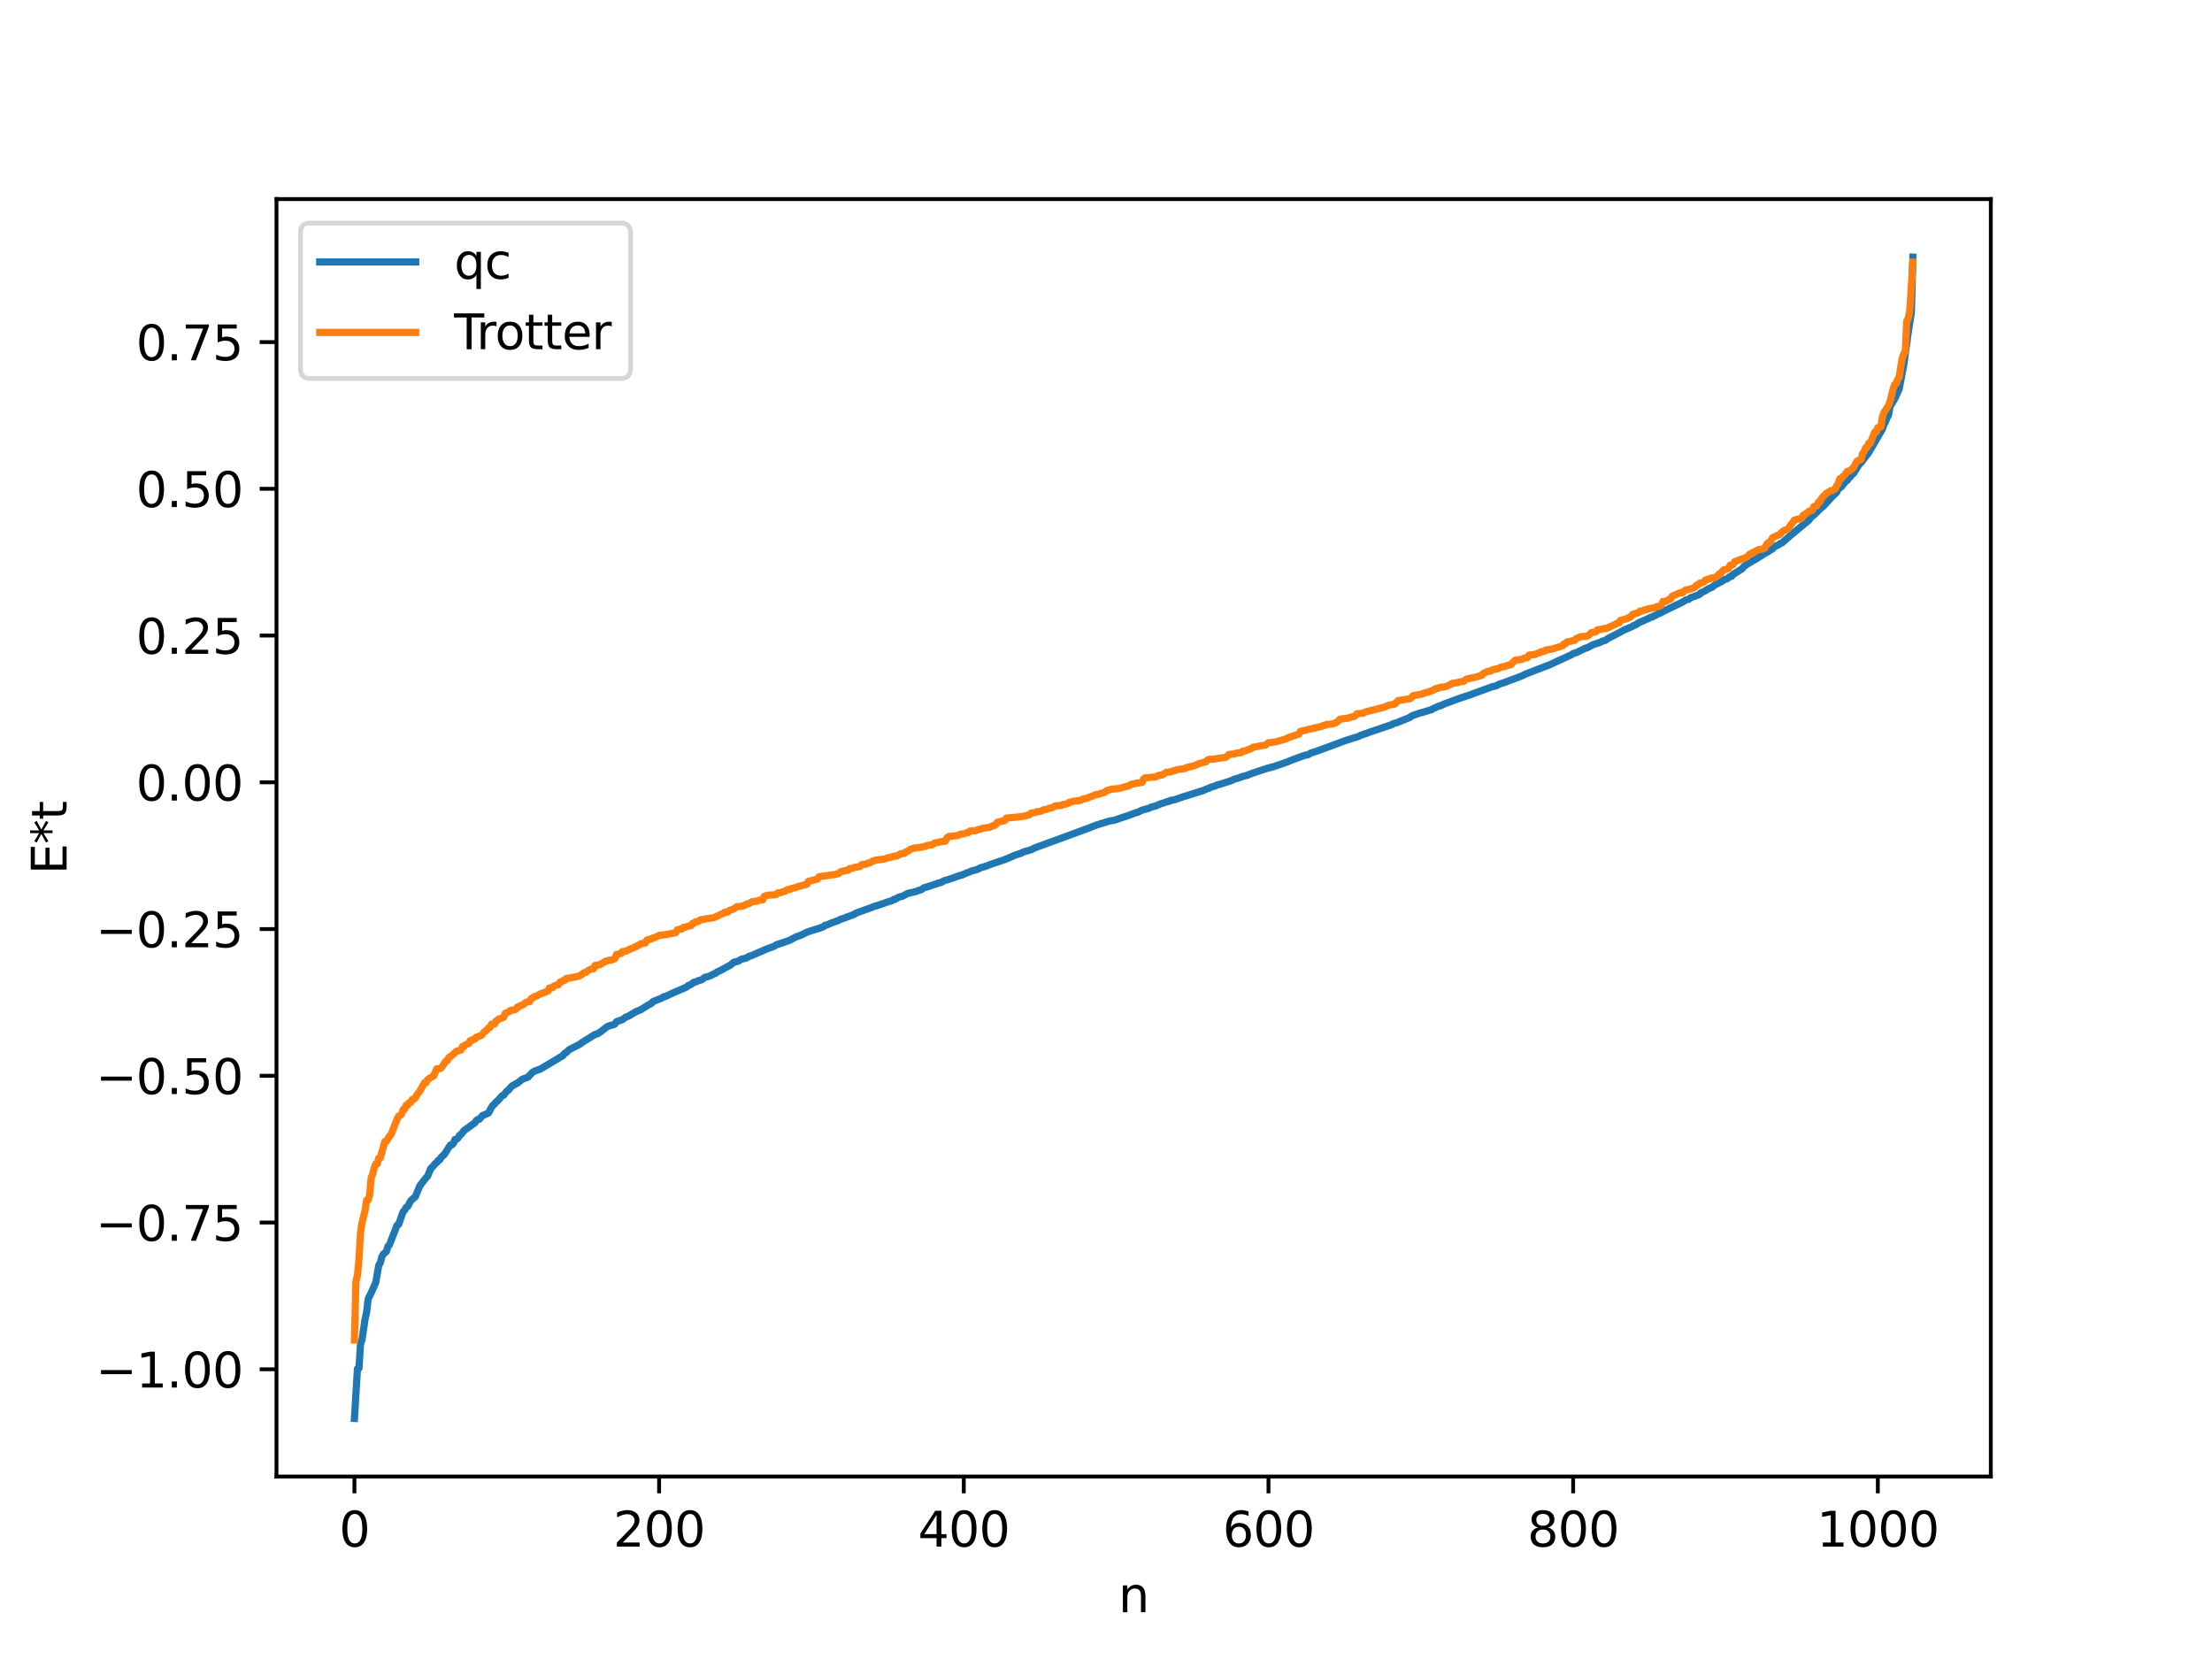 <?xml version="1.0" encoding="utf-8" standalone="no"?>
<!DOCTYPE svg PUBLIC "-//W3C//DTD SVG 1.1//EN"
  "http://www.w3.org/Graphics/SVG/1.1/DTD/svg11.dtd">
<svg xmlns:xlink="http://www.w3.org/1999/xlink" width="460.8pt" height="345.6pt" viewBox="0 0 460.8 345.6" xmlns="http://www.w3.org/2000/svg" version="1.1">
 <defs>
  <style type="text/css">*{stroke-linejoin: round; stroke-linecap: butt}</style>
 </defs>
 <g id="figure_1">
  <g id="patch_1">
   <path d="M 0 345.6 
L 460.8 345.6 
L 460.8 0 
L 0 0 
z
" style="fill: #ffffff"/>
  </g>
  <g id="axes_1">
   <g id="patch_2">
    <path d="M 57.6 307.584 
L 414.72 307.584 
L 414.72 41.472 
L 57.6 41.472 
z
" style="fill: #ffffff"/>
   </g>
   <g id="matplotlib.axis_1">
    <g id="xtick_1">
     <g id="line2d_1">
      <defs>
       <path id="m7cd9fd0d4b" d="M 0 0 
L 0 3.5 
" style="stroke: #000000; stroke-width: 0.8"/>
      </defs>
      <g>
       <use xlink:href="#m7cd9fd0d4b" x="73.833" y="307.584" style="stroke: #000000; stroke-width: 0.8"/>
      </g>
     </g>
     <g id="text_1">
      <!-- 0 -->
      <g transform="translate(70.651 322.182) scale(0.1 -0.1)">
       <defs>
        <path id="DejaVuSans-30" d="M 2034 4250 
Q 1547 4250 1301 3770 
Q 1056 3291 1056 2328 
Q 1056 1369 1301 889 
Q 1547 409 2034 409 
Q 2525 409 2770 889 
Q 3016 1369 3016 2328 
Q 3016 3291 2770 3770 
Q 2525 4250 2034 4250 
z
M 2034 4750 
Q 2819 4750 3233 4129 
Q 3647 3509 3647 2328 
Q 3647 1150 3233 529 
Q 2819 -91 2034 -91 
Q 1250 -91 836 529 
Q 422 1150 422 2328 
Q 422 3509 836 4129 
Q 1250 4750 2034 4750 
z
" transform="scale(0.016)"/>
       </defs>
       <use xlink:href="#DejaVuSans-30"/>
      </g>
     </g>
    </g>
    <g id="xtick_2">
     <g id="line2d_2">
      <g>
       <use xlink:href="#m7cd9fd0d4b" x="137.304" y="307.584" style="stroke: #000000; stroke-width: 0.8"/>
      </g>
     </g>
     <g id="text_2">
      <!-- 200 -->
      <g transform="translate(127.76 322.182) scale(0.1 -0.1)">
       <defs>
        <path id="DejaVuSans-32" d="M 1228 531 
L 3431 531 
L 3431 0 
L 469 0 
L 469 531 
Q 828 903 1448 1529 
Q 2069 2156 2228 2338 
Q 2531 2678 2651 2914 
Q 2772 3150 2772 3378 
Q 2772 3750 2511 3984 
Q 2250 4219 1831 4219 
Q 1534 4219 1204 4116 
Q 875 4013 500 3803 
L 500 4441 
Q 881 4594 1212 4672 
Q 1544 4750 1819 4750 
Q 2544 4750 2975 4387 
Q 3406 4025 3406 3419 
Q 3406 3131 3298 2873 
Q 3191 2616 2906 2266 
Q 2828 2175 2409 1742 
Q 1991 1309 1228 531 
z
" transform="scale(0.016)"/>
       </defs>
       <use xlink:href="#DejaVuSans-32"/>
       <use xlink:href="#DejaVuSans-30" x="63.623"/>
       <use xlink:href="#DejaVuSans-30" x="127.246"/>
      </g>
     </g>
    </g>
    <g id="xtick_3">
     <g id="line2d_3">
      <g>
       <use xlink:href="#m7cd9fd0d4b" x="200.775" y="307.584" style="stroke: #000000; stroke-width: 0.8"/>
      </g>
     </g>
     <g id="text_3">
      <!-- 400 -->
      <g transform="translate(191.231 322.182) scale(0.1 -0.1)">
       <defs>
        <path id="DejaVuSans-34" d="M 2419 4116 
L 825 1625 
L 2419 1625 
L 2419 4116 
z
M 2253 4666 
L 3047 4666 
L 3047 1625 
L 3713 1625 
L 3713 1100 
L 3047 1100 
L 3047 0 
L 2419 0 
L 2419 1100 
L 313 1100 
L 313 1709 
L 2253 4666 
z
" transform="scale(0.016)"/>
       </defs>
       <use xlink:href="#DejaVuSans-34"/>
       <use xlink:href="#DejaVuSans-30" x="63.623"/>
       <use xlink:href="#DejaVuSans-30" x="127.246"/>
      </g>
     </g>
    </g>
    <g id="xtick_4">
     <g id="line2d_4">
      <g>
       <use xlink:href="#m7cd9fd0d4b" x="264.246" y="307.584" style="stroke: #000000; stroke-width: 0.8"/>
      </g>
     </g>
     <g id="text_4">
      <!-- 600 -->
      <g transform="translate(254.702 322.182) scale(0.1 -0.1)">
       <defs>
        <path id="DejaVuSans-36" d="M 2113 2584 
Q 1688 2584 1439 2293 
Q 1191 2003 1191 1497 
Q 1191 994 1439 701 
Q 1688 409 2113 409 
Q 2538 409 2786 701 
Q 3034 994 3034 1497 
Q 3034 2003 2786 2293 
Q 2538 2584 2113 2584 
z
M 3366 4563 
L 3366 3988 
Q 3128 4100 2886 4159 
Q 2644 4219 2406 4219 
Q 1781 4219 1451 3797 
Q 1122 3375 1075 2522 
Q 1259 2794 1537 2939 
Q 1816 3084 2150 3084 
Q 2853 3084 3261 2657 
Q 3669 2231 3669 1497 
Q 3669 778 3244 343 
Q 2819 -91 2113 -91 
Q 1303 -91 875 529 
Q 447 1150 447 2328 
Q 447 3434 972 4092 
Q 1497 4750 2381 4750 
Q 2619 4750 2861 4703 
Q 3103 4656 3366 4563 
z
" transform="scale(0.016)"/>
       </defs>
       <use xlink:href="#DejaVuSans-36"/>
       <use xlink:href="#DejaVuSans-30" x="63.623"/>
       <use xlink:href="#DejaVuSans-30" x="127.246"/>
      </g>
     </g>
    </g>
    <g id="xtick_5">
     <g id="line2d_5">
      <g>
       <use xlink:href="#m7cd9fd0d4b" x="327.717" y="307.584" style="stroke: #000000; stroke-width: 0.8"/>
      </g>
     </g>
     <g id="text_5">
      <!-- 800 -->
      <g transform="translate(318.173 322.182) scale(0.1 -0.1)">
       <defs>
        <path id="DejaVuSans-38" d="M 2034 2216 
Q 1584 2216 1326 1975 
Q 1069 1734 1069 1313 
Q 1069 891 1326 650 
Q 1584 409 2034 409 
Q 2484 409 2743 651 
Q 3003 894 3003 1313 
Q 3003 1734 2745 1975 
Q 2488 2216 2034 2216 
z
M 1403 2484 
Q 997 2584 770 2862 
Q 544 3141 544 3541 
Q 544 4100 942 4425 
Q 1341 4750 2034 4750 
Q 2731 4750 3128 4425 
Q 3525 4100 3525 3541 
Q 3525 3141 3298 2862 
Q 3072 2584 2669 2484 
Q 3125 2378 3379 2068 
Q 3634 1759 3634 1313 
Q 3634 634 3220 271 
Q 2806 -91 2034 -91 
Q 1263 -91 848 271 
Q 434 634 434 1313 
Q 434 1759 690 2068 
Q 947 2378 1403 2484 
z
M 1172 3481 
Q 1172 3119 1398 2916 
Q 1625 2713 2034 2713 
Q 2441 2713 2670 2916 
Q 2900 3119 2900 3481 
Q 2900 3844 2670 4047 
Q 2441 4250 2034 4250 
Q 1625 4250 1398 4047 
Q 1172 3844 1172 3481 
z
" transform="scale(0.016)"/>
       </defs>
       <use xlink:href="#DejaVuSans-38"/>
       <use xlink:href="#DejaVuSans-30" x="63.623"/>
       <use xlink:href="#DejaVuSans-30" x="127.246"/>
      </g>
     </g>
    </g>
    <g id="xtick_6">
     <g id="line2d_6">
      <g>
       <use xlink:href="#m7cd9fd0d4b" x="391.188" y="307.584" style="stroke: #000000; stroke-width: 0.8"/>
      </g>
     </g>
     <g id="text_6">
      <!-- 1000 -->
      <g transform="translate(378.463 322.182) scale(0.1 -0.1)">
       <defs>
        <path id="DejaVuSans-31" d="M 794 531 
L 1825 531 
L 1825 4091 
L 703 3866 
L 703 4441 
L 1819 4666 
L 2450 4666 
L 2450 531 
L 3481 531 
L 3481 0 
L 794 0 
L 794 531 
z
" transform="scale(0.016)"/>
       </defs>
       <use xlink:href="#DejaVuSans-31"/>
       <use xlink:href="#DejaVuSans-30" x="63.623"/>
       <use xlink:href="#DejaVuSans-30" x="127.246"/>
       <use xlink:href="#DejaVuSans-30" x="190.869"/>
      </g>
     </g>
    </g>
    <g id="text_7">
     <!-- n -->
     <g transform="translate(232.991 335.861) scale(0.1 -0.1)">
      <defs>
       <path id="DejaVuSans-6e" d="M 3513 2113 
L 3513 0 
L 2938 0 
L 2938 2094 
Q 2938 2591 2744 2837 
Q 2550 3084 2163 3084 
Q 1697 3084 1428 2787 
Q 1159 2491 1159 1978 
L 1159 0 
L 581 0 
L 581 3500 
L 1159 3500 
L 1159 2956 
Q 1366 3272 1645 3428 
Q 1925 3584 2291 3584 
Q 2894 3584 3203 3211 
Q 3513 2838 3513 2113 
z
" transform="scale(0.016)"/>
      </defs>
      <use xlink:href="#DejaVuSans-6e"/>
     </g>
    </g>
   </g>
   <g id="matplotlib.axis_2">
    <g id="ytick_1">
     <g id="line2d_7">
      <defs>
       <path id="m9342137817" d="M 0 0 
L -3.5 0 
" style="stroke: #000000; stroke-width: 0.8"/>
      </defs>
      <g>
       <use xlink:href="#m9342137817" x="57.6" y="285.25" style="stroke: #000000; stroke-width: 0.8"/>
      </g>
     </g>
     <g id="text_8">
      <!-- −1.00 -->
      <g transform="translate(19.955 289.049) scale(0.1 -0.1)">
       <defs>
        <path id="DejaVuSans-2212" d="M 678 2272 
L 4684 2272 
L 4684 1741 
L 678 1741 
L 678 2272 
z
" transform="scale(0.016)"/>
        <path id="DejaVuSans-2e" d="M 684 794 
L 1344 794 
L 1344 0 
L 684 0 
L 684 794 
z
" transform="scale(0.016)"/>
       </defs>
       <use xlink:href="#DejaVuSans-2212"/>
       <use xlink:href="#DejaVuSans-31" x="83.789"/>
       <use xlink:href="#DejaVuSans-2e" x="147.412"/>
       <use xlink:href="#DejaVuSans-30" x="179.199"/>
       <use xlink:href="#DejaVuSans-30" x="242.822"/>
      </g>
     </g>
    </g>
    <g id="ytick_2">
     <g id="line2d_8">
      <g>
       <use xlink:href="#m9342137817" x="57.6" y="254.68" style="stroke: #000000; stroke-width: 0.8"/>
      </g>
     </g>
     <g id="text_9">
      <!-- −0.75 -->
      <g transform="translate(19.955 258.479) scale(0.1 -0.1)">
       <defs>
        <path id="DejaVuSans-37" d="M 525 4666 
L 3525 4666 
L 3525 4397 
L 1831 0 
L 1172 0 
L 2766 4134 
L 525 4134 
L 525 4666 
z
" transform="scale(0.016)"/>
        <path id="DejaVuSans-35" d="M 691 4666 
L 3169 4666 
L 3169 4134 
L 1269 4134 
L 1269 2991 
Q 1406 3038 1543 3061 
Q 1681 3084 1819 3084 
Q 2600 3084 3056 2656 
Q 3513 2228 3513 1497 
Q 3513 744 3044 326 
Q 2575 -91 1722 -91 
Q 1428 -91 1123 -41 
Q 819 9 494 109 
L 494 744 
Q 775 591 1075 516 
Q 1375 441 1709 441 
Q 2250 441 2565 725 
Q 2881 1009 2881 1497 
Q 2881 1984 2565 2268 
Q 2250 2553 1709 2553 
Q 1456 2553 1204 2497 
Q 953 2441 691 2322 
L 691 4666 
z
" transform="scale(0.016)"/>
       </defs>
       <use xlink:href="#DejaVuSans-2212"/>
       <use xlink:href="#DejaVuSans-30" x="83.789"/>
       <use xlink:href="#DejaVuSans-2e" x="147.412"/>
       <use xlink:href="#DejaVuSans-37" x="179.199"/>
       <use xlink:href="#DejaVuSans-35" x="242.822"/>
      </g>
     </g>
    </g>
    <g id="ytick_3">
     <g id="line2d_9">
      <g>
       <use xlink:href="#m9342137817" x="57.6" y="224.109" style="stroke: #000000; stroke-width: 0.8"/>
      </g>
     </g>
     <g id="text_10">
      <!-- −0.50 -->
      <g transform="translate(19.955 227.909) scale(0.1 -0.1)">
       <use xlink:href="#DejaVuSans-2212"/>
       <use xlink:href="#DejaVuSans-30" x="83.789"/>
       <use xlink:href="#DejaVuSans-2e" x="147.412"/>
       <use xlink:href="#DejaVuSans-35" x="179.199"/>
       <use xlink:href="#DejaVuSans-30" x="242.822"/>
      </g>
     </g>
    </g>
    <g id="ytick_4">
     <g id="line2d_10">
      <g>
       <use xlink:href="#m9342137817" x="57.6" y="193.539" style="stroke: #000000; stroke-width: 0.8"/>
      </g>
     </g>
     <g id="text_11">
      <!-- −0.25 -->
      <g transform="translate(19.955 197.339) scale(0.1 -0.1)">
       <use xlink:href="#DejaVuSans-2212"/>
       <use xlink:href="#DejaVuSans-30" x="83.789"/>
       <use xlink:href="#DejaVuSans-2e" x="147.412"/>
       <use xlink:href="#DejaVuSans-32" x="179.199"/>
       <use xlink:href="#DejaVuSans-35" x="242.822"/>
      </g>
     </g>
    </g>
    <g id="ytick_5">
     <g id="line2d_11">
      <g>
       <use xlink:href="#m9342137817" x="57.6" y="162.969" style="stroke: #000000; stroke-width: 0.8"/>
      </g>
     </g>
     <g id="text_12">
      <!-- 0.00 -->
      <g transform="translate(28.334 166.768) scale(0.1 -0.1)">
       <use xlink:href="#DejaVuSans-30"/>
       <use xlink:href="#DejaVuSans-2e" x="63.623"/>
       <use xlink:href="#DejaVuSans-30" x="95.41"/>
       <use xlink:href="#DejaVuSans-30" x="159.033"/>
      </g>
     </g>
    </g>
    <g id="ytick_6">
     <g id="line2d_12">
      <g>
       <use xlink:href="#m9342137817" x="57.6" y="132.399" style="stroke: #000000; stroke-width: 0.8"/>
      </g>
     </g>
     <g id="text_13">
      <!-- 0.25 -->
      <g transform="translate(28.334 136.198) scale(0.1 -0.1)">
       <use xlink:href="#DejaVuSans-30"/>
       <use xlink:href="#DejaVuSans-2e" x="63.623"/>
       <use xlink:href="#DejaVuSans-32" x="95.41"/>
       <use xlink:href="#DejaVuSans-35" x="159.033"/>
      </g>
     </g>
    </g>
    <g id="ytick_7">
     <g id="line2d_13">
      <g>
       <use xlink:href="#m9342137817" x="57.6" y="101.829" style="stroke: #000000; stroke-width: 0.8"/>
      </g>
     </g>
     <g id="text_14">
      <!-- 0.50 -->
      <g transform="translate(28.334 105.628) scale(0.1 -0.1)">
       <use xlink:href="#DejaVuSans-30"/>
       <use xlink:href="#DejaVuSans-2e" x="63.623"/>
       <use xlink:href="#DejaVuSans-35" x="95.41"/>
       <use xlink:href="#DejaVuSans-30" x="159.033"/>
      </g>
     </g>
    </g>
    <g id="ytick_8">
     <g id="line2d_14">
      <g>
       <use xlink:href="#m9342137817" x="57.6" y="71.259" style="stroke: #000000; stroke-width: 0.8"/>
      </g>
     </g>
     <g id="text_15">
      <!-- 0.75 -->
      <g transform="translate(28.334 75.058) scale(0.1 -0.1)">
       <use xlink:href="#DejaVuSans-30"/>
       <use xlink:href="#DejaVuSans-2e" x="63.623"/>
       <use xlink:href="#DejaVuSans-37" x="95.41"/>
       <use xlink:href="#DejaVuSans-35" x="159.033"/>
      </g>
     </g>
    </g>
    <g id="text_16">
     <!-- E*t -->
     <g transform="translate(13.875 182.148) rotate(-90) scale(0.1 -0.1)">
      <defs>
       <path id="DejaVuSans-45" d="M 628 4666 
L 3578 4666 
L 3578 4134 
L 1259 4134 
L 1259 2753 
L 3481 2753 
L 3481 2222 
L 1259 2222 
L 1259 531 
L 3634 531 
L 3634 0 
L 628 0 
L 628 4666 
z
" transform="scale(0.016)"/>
       <path id="DejaVuSans-2a" d="M 3009 3897 
L 1888 3291 
L 3009 2681 
L 2828 2375 
L 1778 3009 
L 1778 1831 
L 1422 1831 
L 1422 3009 
L 372 2375 
L 191 2681 
L 1313 3291 
L 191 3897 
L 372 4206 
L 1422 3572 
L 1422 4750 
L 1778 4750 
L 1778 3572 
L 2828 4206 
L 3009 3897 
z
" transform="scale(0.016)"/>
       <path id="DejaVuSans-74" d="M 1172 4494 
L 1172 3500 
L 2356 3500 
L 2356 3053 
L 1172 3053 
L 1172 1153 
Q 1172 725 1289 603 
Q 1406 481 1766 481 
L 2356 481 
L 2356 0 
L 1766 0 
Q 1100 0 847 248 
Q 594 497 594 1153 
L 594 3053 
L 172 3053 
L 172 3500 
L 594 3500 
L 594 4494 
L 1172 4494 
z
" transform="scale(0.016)"/>
      </defs>
      <use xlink:href="#DejaVuSans-45"/>
      <use xlink:href="#DejaVuSans-2a" x="63.184"/>
      <use xlink:href="#DejaVuSans-74" x="113.184"/>
     </g>
    </g>
   </g>
   <g id="line2d_15">
    <path d="M 73.833 295.488 
L 74.467 285.125 
L 74.785 285.029 
L 75.102 279.968 
L 75.42 279.051 
L 76.054 274.744 
L 76.372 273.379 
L 76.689 270.587 
L 77.324 269.337 
L 78.276 267.153 
L 78.91 263.552 
L 79.228 263.098 
L 79.545 261.8 
L 79.862 261.26 
L 80.497 260.705 
L 80.815 259.647 
L 81.132 259.314 
L 82.719 255.227 
L 83.036 255.069 
L 83.671 253.296 
L 83.988 252.42 
L 84.305 252.09 
L 84.623 251.526 
L 84.94 251.322 
L 85.575 250.124 
L 86.527 249.292 
L 87.479 246.989 
L 88.748 245.36 
L 89.066 245.051 
L 89.7 243.482 
L 90.335 242.814 
L 90.653 242.415 
L 90.97 242.198 
L 91.287 241.725 
L 91.605 241.599 
L 91.922 241.071 
L 92.557 240.484 
L 93.826 238.533 
L 94.143 238.504 
L 94.461 238.142 
L 94.778 237.381 
L 95.096 237.335 
L 95.413 237.078 
L 95.73 236.5 
L 96.048 236.331 
L 96.682 235.505 
L 98.904 233.923 
L 99.221 233.423 
L 99.539 233.193 
L 99.856 233.157 
L 100.491 232.411 
L 101.76 231.858 
L 102.395 230.675 
L 102.712 230.222 
L 103.029 229.979 
L 103.347 229.562 
L 103.664 229.332 
L 104.616 228.238 
L 104.934 228.144 
L 105.568 227.303 
L 105.886 227.134 
L 106.52 226.356 
L 106.838 226.099 
L 107.155 226.015 
L 107.472 225.751 
L 107.79 225.646 
L 108.742 224.86 
L 110.011 224.368 
L 110.963 223.345 
L 111.598 223.042 
L 112.55 222.714 
L 117.31 219.875 
L 117.628 219.434 
L 117.945 219.26 
L 118.58 218.665 
L 120.801 217.519 
L 121.436 217.056 
L 123.975 215.469 
L 124.292 215.427 
L 124.61 215.269 
L 125.244 214.839 
L 126.514 213.847 
L 127.148 213.624 
L 127.783 213.477 
L 128.1 213.318 
L 128.418 212.844 
L 129.687 212.394 
L 130.322 211.897 
L 130.957 211.669 
L 132.543 210.718 
L 133.496 210.334 
L 135.082 209.339 
L 135.717 209.025 
L 136.034 208.645 
L 137.939 207.884 
L 138.256 207.643 
L 138.573 207.606 
L 140.477 206.719 
L 142.064 206.053 
L 143.016 205.62 
L 143.334 205.337 
L 143.968 205.068 
L 144.603 204.596 
L 144.92 204.561 
L 145.555 204.264 
L 146.19 204.104 
L 146.824 203.598 
L 147.777 203.367 
L 148.729 202.869 
L 149.046 202.778 
L 149.363 202.487 
L 149.998 202.211 
L 152.22 201.007 
L 152.854 200.464 
L 153.806 200.227 
L 154.441 199.818 
L 155.393 199.609 
L 156.028 199.232 
L 156.662 199.028 
L 159.836 197.64 
L 161.105 197.197 
L 161.74 196.812 
L 163.01 196.406 
L 163.962 196.067 
L 164.596 195.826 
L 165.866 195.147 
L 166.818 194.833 
L 168.087 194.206 
L 169.039 193.865 
L 170.626 193.39 
L 171.261 193.144 
L 171.578 193.033 
L 171.896 192.735 
L 172.213 192.697 
L 173.165 192.296 
L 174.752 191.709 
L 175.069 191.502 
L 175.704 191.324 
L 176.339 191.061 
L 177.291 190.717 
L 177.925 190.477 
L 178.243 190.261 
L 178.877 190.014 
L 181.416 189.103 
L 182.051 188.842 
L 183.003 188.562 
L 184.907 187.895 
L 185.859 187.62 
L 186.177 187.362 
L 186.494 187.34 
L 187.129 186.933 
L 188.081 186.676 
L 189.033 186.136 
L 190.937 185.694 
L 191.254 185.517 
L 191.889 185.347 
L 192.524 184.915 
L 193.158 184.759 
L 194.745 184.21 
L 195.062 184.15 
L 195.38 183.968 
L 196.015 183.849 
L 196.649 183.481 
L 197.919 183.108 
L 199.823 182.43 
L 200.458 182.256 
L 201.41 181.836 
L 202.044 181.626 
L 202.362 181.435 
L 203.314 181.213 
L 203.948 180.958 
L 204.266 180.754 
L 205.218 180.516 
L 206.17 180.134 
L 209.343 179.057 
L 211.565 178.118 
L 212.834 177.689 
L 213.152 177.496 
L 213.786 177.307 
L 214.739 177.04 
L 215.691 176.583 
L 216.325 176.345 
L 227.115 172.389 
L 228.385 171.879 
L 229.337 171.595 
L 230.924 171.09 
L 232.193 170.849 
L 232.828 170.637 
L 233.78 170.298 
L 234.732 170.008 
L 236.636 169.295 
L 236.953 169.243 
L 237.905 168.775 
L 239.492 168.324 
L 239.81 168.127 
L 240.762 167.892 
L 241.714 167.474 
L 242.348 167.286 
L 243.3 166.955 
L 243.618 166.917 
L 243.935 166.706 
L 244.57 166.638 
L 246.474 165.98 
L 247.426 165.7 
L 249.648 164.987 
L 250.282 164.773 
L 250.6 164.715 
L 251.552 164.271 
L 251.869 164.219 
L 252.186 164.005 
L 253.139 163.729 
L 253.456 163.549 
L 254.091 163.398 
L 255.36 162.991 
L 256.629 162.575 
L 256.947 162.379 
L 258.216 162.01 
L 258.851 161.749 
L 259.803 161.516 
L 260.755 161.125 
L 264.246 159.967 
L 264.563 159.942 
L 264.881 159.779 
L 265.198 159.765 
L 265.833 159.52 
L 267.42 158.996 
L 268.372 158.636 
L 269.324 158.243 
L 271.862 157.333 
L 272.497 157.218 
L 273.132 156.846 
L 274.084 156.562 
L 279.479 154.575 
L 280.114 154.332 
L 282.335 153.622 
L 282.97 153.437 
L 283.605 153.108 
L 283.922 153.056 
L 284.239 152.871 
L 284.557 152.821 
L 285.191 152.567 
L 286.143 152.248 
L 289.952 150.95 
L 290.269 150.726 
L 290.904 150.575 
L 291.539 150.319 
L 293.76 149.429 
L 294.077 149.14 
L 295.664 148.569 
L 296.616 148.329 
L 297.886 147.921 
L 298.203 147.868 
L 298.52 147.616 
L 299.155 147.359 
L 299.79 147.058 
L 300.107 147.025 
L 300.742 146.696 
L 303.598 145.642 
L 304.55 145.305 
L 305.502 144.996 
L 306.454 144.689 
L 307.089 144.426 
L 310.897 143.051 
L 311.532 142.926 
L 312.484 142.455 
L 313.119 142.278 
L 316.927 140.85 
L 317.879 140.39 
L 322.957 138.427 
L 323.591 138.127 
L 327.4 136.374 
L 327.717 136.137 
L 328.352 135.971 
L 330.256 135.025 
L 330.573 134.976 
L 331.843 134.31 
L 333.429 133.778 
L 333.747 133.578 
L 334.381 133.415 
L 335.016 132.987 
L 337.555 131.668 
L 338.19 131.307 
L 339.142 130.891 
L 340.094 130.472 
L 340.411 130.251 
L 340.729 130.175 
L 341.363 129.735 
L 343.585 128.767 
L 343.902 128.562 
L 344.22 128.539 
L 344.537 128.291 
L 344.854 128.222 
L 345.489 127.818 
L 345.806 127.742 
L 346.441 127.386 
L 350.567 125.395 
L 351.201 124.988 
L 351.836 124.832 
L 352.153 124.539 
L 354.058 123.821 
L 354.375 123.448 
L 355.01 123.194 
L 355.644 122.793 
L 356.279 122.465 
L 356.596 122.371 
L 357.231 121.859 
L 358.818 121.034 
L 359.135 120.767 
L 359.77 120.583 
L 360.405 120.083 
L 360.722 120.055 
L 361.039 119.659 
L 362.943 118.474 
L 363.261 118.011 
L 363.896 117.588 
L 365.165 116.798 
L 365.8 116.479 
L 366.434 116.048 
L 369.291 114.308 
L 369.608 113.896 
L 370.56 113.459 
L 370.877 113.212 
L 371.195 113.108 
L 373.099 111.439 
L 376.59 108.568 
L 376.907 108.283 
L 377.224 107.783 
L 377.859 107.289 
L 379.446 105.737 
L 379.763 105.526 
L 381.35 103.8 
L 382.62 102.541 
L 382.937 101.872 
L 383.572 101.422 
L 384.524 100.216 
L 384.841 100.058 
L 385.158 99.558 
L 385.476 99.313 
L 385.793 98.789 
L 386.11 98.64 
L 387.38 96.619 
L 387.697 96.372 
L 388.332 95.52 
L 389.284 94.288 
L 392.14 89.378 
L 392.458 88.419 
L 392.775 87.909 
L 393.092 87.02 
L 393.41 86.501 
L 393.727 84.715 
L 394.679 83.127 
L 395.631 81.057 
L 396.583 76.044 
L 397.535 69.131 
L 398.17 65.128 
L 398.487 53.568 
L 398.487 53.568 
" clip-path="url(#pd71a7c860b)" style="fill: none; stroke: #1f77b4; stroke-width: 1.5; stroke-linecap: square"/>
   </g>
   <g id="line2d_16">
    <path d="M 73.833 279.136 
L 74.15 266.908 
L 74.467 265.711 
L 74.785 262.237 
L 75.102 256.826 
L 75.42 254.68 
L 76.054 252.176 
L 76.372 250.009 
L 76.689 250.009 
L 77.006 248.933 
L 77.324 245.39 
L 77.641 244.598 
L 77.958 243.283 
L 78.276 242.452 
L 78.593 242.452 
L 78.91 241.255 
L 79.228 241.213 
L 80.18 237.781 
L 80.497 237.781 
L 81.132 236.705 
L 81.449 236.372 
L 82.719 233.162 
L 83.036 232.52 
L 83.353 232.37 
L 83.671 232.064 
L 83.988 231.138 
L 84.305 231.055 
L 84.623 230.223 
L 84.94 230.223 
L 85.258 229.698 
L 85.575 229.633 
L 85.892 229.026 
L 86.21 228.984 
L 86.527 228.714 
L 86.844 228.077 
L 87.479 227.254 
L 88.431 225.553 
L 88.748 225.553 
L 89.066 224.921 
L 89.7 224.477 
L 90.335 224.144 
L 90.97 222.666 
L 91.605 222.627 
L 91.922 222.463 
L 92.874 221.057 
L 93.191 220.934 
L 93.509 220.292 
L 93.826 220.142 
L 95.096 218.998 
L 96.048 218.718 
L 96.365 217.995 
L 96.682 217.995 
L 97 217.63 
L 97.634 217.405 
L 97.952 216.798 
L 98.269 216.756 
L 98.586 216.486 
L 98.904 216.479 
L 99.221 216.069 
L 100.173 215.739 
L 100.491 215.492 
L 100.808 215.026 
L 101.125 214.838 
L 101.76 214.151 
L 102.077 214.049 
L 102.395 213.337 
L 103.029 213.325 
L 103.347 212.693 
L 103.981 212.248 
L 104.616 212.063 
L 104.934 211.916 
L 105.251 211.075 
L 105.886 210.869 
L 106.203 210.566 
L 106.52 210.438 
L 107.155 210.399 
L 107.472 210.235 
L 107.79 209.782 
L 108.107 209.725 
L 108.424 209.484 
L 108.742 209.421 
L 109.694 208.746 
L 110.329 208.669 
L 110.646 208.064 
L 110.963 207.914 
L 111.281 207.608 
L 111.598 207.582 
L 112.55 207.057 
L 114.137 206.49 
L 114.454 205.806 
L 115.089 205.767 
L 115.406 205.402 
L 116.041 205.177 
L 116.358 205.15 
L 116.676 204.57 
L 116.993 204.528 
L 117.31 204.258 
L 117.628 204.251 
L 117.945 203.841 
L 118.58 203.759 
L 119.215 203.621 
L 120.484 203.396 
L 120.801 203.264 
L 121.436 202.798 
L 121.753 202.61 
L 122.071 202.553 
L 122.705 202.069 
L 123.34 201.824 
L 123.658 201.821 
L 123.975 201.109 
L 124.927 200.992 
L 126.196 200.217 
L 126.514 200.2 
L 126.831 200.041 
L 127.466 199.971 
L 128.1 199.687 
L 128.418 198.846 
L 129.053 198.717 
L 129.37 198.641 
L 129.687 198.21 
L 130.322 198.171 
L 131.591 197.554 
L 131.909 197.496 
L 132.226 197.256 
L 132.543 197.193 
L 132.861 196.935 
L 133.178 196.848 
L 133.496 196.601 
L 134.448 196.441 
L 134.765 195.836 
L 135.717 195.575 
L 136.034 195.38 
L 136.352 195.354 
L 137.304 194.859 
L 138.891 194.665 
L 139.843 194.474 
L 140.477 194.371 
L 140.795 194.262 
L 141.112 193.681 
L 141.747 193.539 
L 142.064 193.539 
L 142.381 193.181 
L 142.699 193.174 
L 143.334 192.949 
L 143.968 192.847 
L 144.286 192.342 
L 144.603 192.3 
L 144.92 192.03 
L 145.238 192.023 
L 145.555 191.895 
L 145.872 191.613 
L 146.507 191.531 
L 147.142 191.392 
L 148.729 191.168 
L 149.998 190.57 
L 150.315 190.382 
L 150.633 190.325 
L 150.95 190.034 
L 151.585 190.015 
L 151.902 189.695 
L 152.854 189.352 
L 153.489 188.881 
L 154.758 188.764 
L 155.71 188.258 
L 156.028 188.236 
L 156.662 187.84 
L 157.615 187.743 
L 158.249 187.522 
L 158.884 187.459 
L 159.201 186.741 
L 159.836 186.502 
L 161.105 186.412 
L 161.74 186.335 
L 162.058 185.982 
L 162.692 185.943 
L 163.327 185.691 
L 163.644 185.67 
L 163.962 185.332 
L 164.596 185.268 
L 164.914 185.061 
L 165.548 184.965 
L 166.183 184.707 
L 168.087 184.213 
L 168.405 183.608 
L 170.309 183.126 
L 170.626 182.641 
L 171.578 182.508 
L 174.117 182.143 
L 174.752 181.964 
L 175.069 181.625 
L 176.339 181.311 
L 176.656 181.311 
L 176.973 180.953 
L 177.291 180.946 
L 177.925 180.721 
L 179.195 180.51 
L 179.512 180.114 
L 180.464 180.015 
L 180.781 179.802 
L 181.099 179.795 
L 181.416 179.667 
L 181.734 179.385 
L 182.051 179.361 
L 182.368 179.192 
L 184.272 178.94 
L 184.907 178.701 
L 185.859 178.503 
L 186.177 178.351 
L 186.811 178.333 
L 187.763 177.806 
L 188.398 177.787 
L 188.715 177.466 
L 189.033 177.368 
L 189.667 176.918 
L 190.62 176.641 
L 191.572 176.535 
L 191.889 176.527 
L 192.206 176.371 
L 192.841 176.33 
L 193.158 176.109 
L 194.11 176.008 
L 194.745 175.585 
L 195.38 175.515 
L 195.697 175.379 
L 196.967 175.231 
L 197.284 174.513 
L 197.601 174.273 
L 199.188 174.107 
L 199.505 174.075 
L 200.14 173.754 
L 200.775 173.715 
L 201.41 173.463 
L 201.727 173.442 
L 202.044 173.113 
L 203.314 173.04 
L 203.631 172.833 
L 204.266 172.737 
L 204.583 172.551 
L 205.535 172.439 
L 206.17 172.348 
L 206.805 172.022 
L 207.122 171.985 
L 207.439 171.768 
L 207.757 171.296 
L 209.343 170.924 
L 209.661 170.413 
L 211.565 170.247 
L 213.469 169.998 
L 214.421 169.736 
L 214.739 169.397 
L 215.373 169.291 
L 215.691 169.272 
L 216.008 169.083 
L 216.643 169.028 
L 216.96 168.961 
L 217.277 168.725 
L 217.912 168.636 
L 218.547 168.39 
L 219.181 168.282 
L 219.816 167.886 
L 221.086 167.787 
L 221.403 167.608 
L 222.355 167.439 
L 222.672 167.157 
L 222.99 167.132 
L 223.307 166.964 
L 224.894 166.755 
L 225.211 166.674 
L 225.529 166.473 
L 226.481 166.275 
L 227.433 165.869 
L 227.75 165.799 
L 228.067 165.578 
L 229.02 165.426 
L 229.337 165.238 
L 229.972 165.14 
L 230.606 164.69 
L 231.558 164.413 
L 232.51 164.307 
L 233.145 164.239 
L 234.732 163.802 
L 235.049 163.78 
L 235.684 163.357 
L 236.319 163.287 
L 236.636 163.151 
L 237.905 163.003 
L 238.223 162.285 
L 238.54 162.045 
L 240.762 161.847 
L 241.396 161.526 
L 242.031 161.454 
L 242.983 160.885 
L 243.935 160.812 
L 244.253 160.605 
L 244.887 160.509 
L 245.205 160.323 
L 246.157 160.211 
L 246.791 160.12 
L 247.109 159.917 
L 248.696 159.54 
L 249.965 159.008 
L 250.6 158.891 
L 250.917 158.716 
L 251.234 158.696 
L 251.552 158.322 
L 251.869 158.178 
L 252.821 158.145 
L 253.456 158.026 
L 255.36 157.77 
L 255.995 157.169 
L 257.264 157.044 
L 257.581 156.855 
L 258.534 156.8 
L 258.851 156.497 
L 259.486 156.408 
L 260.12 156.118 
L 260.438 156.053 
L 261.072 155.637 
L 261.707 155.559 
L 262.659 155.362 
L 263.611 155.211 
L 264.246 154.736 
L 265.833 154.527 
L 268.054 153.877 
L 268.372 153.641 
L 269.324 153.35 
L 270.593 152.911 
L 270.91 152.356 
L 275.353 151.305 
L 275.671 151.129 
L 275.988 151.117 
L 276.305 150.923 
L 277.575 150.813 
L 278.527 150.447 
L 279.162 149.804 
L 279.796 149.731 
L 280.748 149.618 
L 281.7 149.298 
L 282.018 149.298 
L 282.335 149.121 
L 282.653 148.691 
L 283.922 148.584 
L 284.557 148.281 
L 288.365 147.312 
L 289.317 146.898 
L 290.586 146.663 
L 291.221 145.95 
L 292.173 145.798 
L 293.76 145.561 
L 294.395 144.913 
L 296.299 144.572 
L 296.934 144.269 
L 297.568 144.18 
L 298.203 143.89 
L 298.52 143.825 
L 299.155 143.409 
L 299.472 143.403 
L 300.107 143.153 
L 300.742 143.111 
L 301.377 142.97 
L 302.011 142.676 
L 302.646 142.323 
L 303.598 142.218 
L 304.233 142.017 
L 304.867 141.953 
L 305.502 141.472 
L 307.089 141.122 
L 307.724 140.97 
L 308.676 140.683 
L 308.993 140.306 
L 309.945 139.869 
L 310.58 139.783 
L 310.897 139.517 
L 312.167 139.264 
L 312.801 138.916 
L 313.436 138.877 
L 314.071 138.599 
L 314.705 138.481 
L 315.34 137.829 
L 315.658 137.51 
L 316.927 137.406 
L 317.562 137.07 
L 318.196 137.022 
L 318.514 136.463 
L 319.783 136.345 
L 320.418 136.053 
L 320.735 135.977 
L 321.053 135.755 
L 321.687 135.697 
L 322.005 135.403 
L 322.957 135.284 
L 323.909 135.039 
L 325.496 134.535 
L 325.813 134.125 
L 326.13 134.088 
L 326.448 133.722 
L 327.082 133.596 
L 328.034 133.397 
L 328.352 133.029 
L 329.304 132.631 
L 330.573 132.541 
L 330.891 132.392 
L 331.525 131.782 
L 332.16 131.662 
L 332.477 131.597 
L 332.795 131.181 
L 333.429 131.122 
L 334.381 130.906 
L 334.699 130.897 
L 336.92 129.846 
L 337.238 129.789 
L 337.555 129.244 
L 338.824 128.907 
L 339.777 128.455 
L 340.094 127.98 
L 341.363 127.615 
L 341.681 127.289 
L 342.315 127.226 
L 342.633 127.036 
L 342.95 127.029 
L 343.267 126.849 
L 343.585 126.831 
L 344.22 126.661 
L 344.537 126.649 
L 345.172 126.371 
L 345.806 126.253 
L 346.124 125.991 
L 346.441 125.282 
L 347.076 125.274 
L 347.71 124.842 
L 348.028 124.794 
L 348.345 124.201 
L 348.98 123.921 
L 349.932 123.51 
L 350.567 123.469 
L 350.884 123.056 
L 351.201 122.877 
L 351.836 122.811 
L 352.153 122.645 
L 352.471 122.619 
L 353.105 122.307 
L 353.423 121.897 
L 353.74 121.859 
L 354.058 121.494 
L 354.692 121.368 
L 355.01 121.195 
L 355.327 120.801 
L 355.962 120.638 
L 356.596 120.403 
L 357.231 120.313 
L 357.548 120.179 
L 358.183 119.543 
L 358.5 119.434 
L 358.818 118.953 
L 359.135 118.678 
L 359.453 118.669 
L 360.087 118.405 
L 360.405 117.747 
L 361.039 117.618 
L 361.357 117.016 
L 363.896 116.059 
L 364.53 115.413 
L 366.434 114.46 
L 367.069 114.421 
L 367.704 114.09 
L 368.021 113.383 
L 368.339 113.054 
L 368.656 113.047 
L 369.291 111.973 
L 369.925 111.693 
L 370.877 111.282 
L 371.195 110.828 
L 371.829 110.417 
L 372.147 110.391 
L 372.464 110.214 
L 373.099 109.266 
L 373.416 108.943 
L 373.734 108.41 
L 374.368 108.175 
L 375.003 108.085 
L 375.32 107.951 
L 375.638 107.315 
L 375.955 107.206 
L 376.907 106.45 
L 377.224 106.441 
L 377.542 106.286 
L 377.859 105.519 
L 378.494 105.39 
L 378.811 104.581 
L 379.129 104.569 
L 379.446 103.831 
L 380.398 102.814 
L 381.35 102.231 
L 381.667 102.205 
L 382.302 101.862 
L 382.62 101.155 
L 382.937 100.735 
L 383.254 99.744 
L 383.572 99.731 
L 383.889 99.293 
L 384.206 99.053 
L 384.841 98.189 
L 385.158 98.148 
L 385.793 97.717 
L 386.11 97.403 
L 386.745 96.208 
L 387.062 95.947 
L 387.697 95.723 
L 388.015 94.471 
L 388.332 94.058 
L 388.649 93.291 
L 388.967 93.175 
L 389.284 92.352 
L 389.601 92.341 
L 390.553 90.003 
L 390.871 89.977 
L 391.188 89.073 
L 391.823 88.927 
L 392.14 86.825 
L 392.458 85.92 
L 393.41 84.487 
L 393.727 83.629 
L 394.362 81.063 
L 394.679 80.124 
L 394.996 79.912 
L 395.314 79.069 
L 395.631 78.566 
L 396.266 74.597 
L 396.583 73.692 
L 396.9 73.261 
L 397.218 66.841 
L 397.535 66.338 
L 397.853 64.484 
L 398.487 54.613 
L 398.487 54.613 
" clip-path="url(#pd71a7c860b)" style="fill: none; stroke: #ff7f0e; stroke-width: 1.5; stroke-linecap: square"/>
   </g>
   <g id="patch_3">
    <path d="M 57.6 307.584 
L 57.6 41.472 
" style="fill: none; stroke: #000000; stroke-width: 0.8; stroke-linejoin: miter; stroke-linecap: square"/>
   </g>
   <g id="patch_4">
    <path d="M 414.72 307.584 
L 414.72 41.472 
" style="fill: none; stroke: #000000; stroke-width: 0.8; stroke-linejoin: miter; stroke-linecap: square"/>
   </g>
   <g id="patch_5">
    <path d="M 57.6 307.584 
L 414.72 307.584 
" style="fill: none; stroke: #000000; stroke-width: 0.8; stroke-linejoin: miter; stroke-linecap: square"/>
   </g>
   <g id="patch_6">
    <path d="M 57.6 41.472 
L 414.72 41.472 
" style="fill: none; stroke: #000000; stroke-width: 0.8; stroke-linejoin: miter; stroke-linecap: square"/>
   </g>
   <g id="legend_1">
    <g id="patch_7">
     <path d="M 64.6 78.828 
L 129.342 78.828 
Q 131.342 78.828 131.342 76.828 
L 131.342 48.472 
Q 131.342 46.472 129.342 46.472 
L 64.6 46.472 
Q 62.6 46.472 62.6 48.472 
L 62.6 76.828 
Q 62.6 78.828 64.6 78.828 
z
" style="fill: #ffffff; opacity: 0.8; stroke: #cccccc; stroke-linejoin: miter"/>
    </g>
    <g id="line2d_17">
     <path d="M 66.6 54.57 
L 76.6 54.57 
L 86.6 54.57 
" style="fill: none; stroke: #1f77b4; stroke-width: 1.5; stroke-linecap: square"/>
    </g>
    <g id="text_17">
     <!-- qc -->
     <g transform="translate(94.6 58.07) scale(0.1 -0.1)">
      <defs>
       <path id="DejaVuSans-71" d="M 947 1747 
Q 947 1113 1208 752 
Q 1469 391 1925 391 
Q 2381 391 2643 752 
Q 2906 1113 2906 1747 
Q 2906 2381 2643 2742 
Q 2381 3103 1925 3103 
Q 1469 3103 1208 2742 
Q 947 2381 947 1747 
z
M 2906 525 
Q 2725 213 2448 61 
Q 2172 -91 1784 -91 
Q 1150 -91 751 415 
Q 353 922 353 1747 
Q 353 2572 751 3078 
Q 1150 3584 1784 3584 
Q 2172 3584 2448 3432 
Q 2725 3281 2906 2969 
L 2906 3500 
L 3481 3500 
L 3481 -1331 
L 2906 -1331 
L 2906 525 
z
" transform="scale(0.016)"/>
       <path id="DejaVuSans-63" d="M 3122 3366 
L 3122 2828 
Q 2878 2963 2633 3030 
Q 2388 3097 2138 3097 
Q 1578 3097 1268 2742 
Q 959 2388 959 1747 
Q 959 1106 1268 751 
Q 1578 397 2138 397 
Q 2388 397 2633 464 
Q 2878 531 3122 666 
L 3122 134 
Q 2881 22 2623 -34 
Q 2366 -91 2075 -91 
Q 1284 -91 818 406 
Q 353 903 353 1747 
Q 353 2603 823 3093 
Q 1294 3584 2113 3584 
Q 2378 3584 2631 3529 
Q 2884 3475 3122 3366 
z
" transform="scale(0.016)"/>
      </defs>
      <use xlink:href="#DejaVuSans-71"/>
      <use xlink:href="#DejaVuSans-63" x="63.477"/>
     </g>
    </g>
    <g id="line2d_18">
     <path d="M 66.6 69.249 
L 76.6 69.249 
L 86.6 69.249 
" style="fill: none; stroke: #ff7f0e; stroke-width: 1.5; stroke-linecap: square"/>
    </g>
    <g id="text_18">
     <!-- Trotter -->
     <g transform="translate(94.6 72.749) scale(0.1 -0.1)">
      <defs>
       <path id="DejaVuSans-54" d="M -19 4666 
L 3928 4666 
L 3928 4134 
L 2272 4134 
L 2272 0 
L 1638 0 
L 1638 4134 
L -19 4134 
L -19 4666 
z
" transform="scale(0.016)"/>
       <path id="DejaVuSans-72" d="M 2631 2963 
Q 2534 3019 2420 3045 
Q 2306 3072 2169 3072 
Q 1681 3072 1420 2755 
Q 1159 2438 1159 1844 
L 1159 0 
L 581 0 
L 581 3500 
L 1159 3500 
L 1159 2956 
Q 1341 3275 1631 3429 
Q 1922 3584 2338 3584 
Q 2397 3584 2469 3576 
Q 2541 3569 2628 3553 
L 2631 2963 
z
" transform="scale(0.016)"/>
       <path id="DejaVuSans-6f" d="M 1959 3097 
Q 1497 3097 1228 2736 
Q 959 2375 959 1747 
Q 959 1119 1226 758 
Q 1494 397 1959 397 
Q 2419 397 2687 759 
Q 2956 1122 2956 1747 
Q 2956 2369 2687 2733 
Q 2419 3097 1959 3097 
z
M 1959 3584 
Q 2709 3584 3137 3096 
Q 3566 2609 3566 1747 
Q 3566 888 3137 398 
Q 2709 -91 1959 -91 
Q 1206 -91 779 398 
Q 353 888 353 1747 
Q 353 2609 779 3096 
Q 1206 3584 1959 3584 
z
" transform="scale(0.016)"/>
       <path id="DejaVuSans-65" d="M 3597 1894 
L 3597 1613 
L 953 1613 
Q 991 1019 1311 708 
Q 1631 397 2203 397 
Q 2534 397 2845 478 
Q 3156 559 3463 722 
L 3463 178 
Q 3153 47 2828 -22 
Q 2503 -91 2169 -91 
Q 1331 -91 842 396 
Q 353 884 353 1716 
Q 353 2575 817 3079 
Q 1281 3584 2069 3584 
Q 2775 3584 3186 3129 
Q 3597 2675 3597 1894 
z
M 3022 2063 
Q 3016 2534 2758 2815 
Q 2500 3097 2075 3097 
Q 1594 3097 1305 2825 
Q 1016 2553 972 2059 
L 3022 2063 
z
" transform="scale(0.016)"/>
      </defs>
      <use xlink:href="#DejaVuSans-54"/>
      <use xlink:href="#DejaVuSans-72" x="46.334"/>
      <use xlink:href="#DejaVuSans-6f" x="85.197"/>
      <use xlink:href="#DejaVuSans-74" x="146.379"/>
      <use xlink:href="#DejaVuSans-74" x="185.588"/>
      <use xlink:href="#DejaVuSans-65" x="224.797"/>
      <use xlink:href="#DejaVuSans-72" x="286.32"/>
     </g>
    </g>
   </g>
  </g>
 </g>
 <defs>
  <clipPath id="pd71a7c860b">
   <rect x="57.6" y="41.472" width="357.12" height="266.112"/>
  </clipPath>
 </defs>
</svg>
